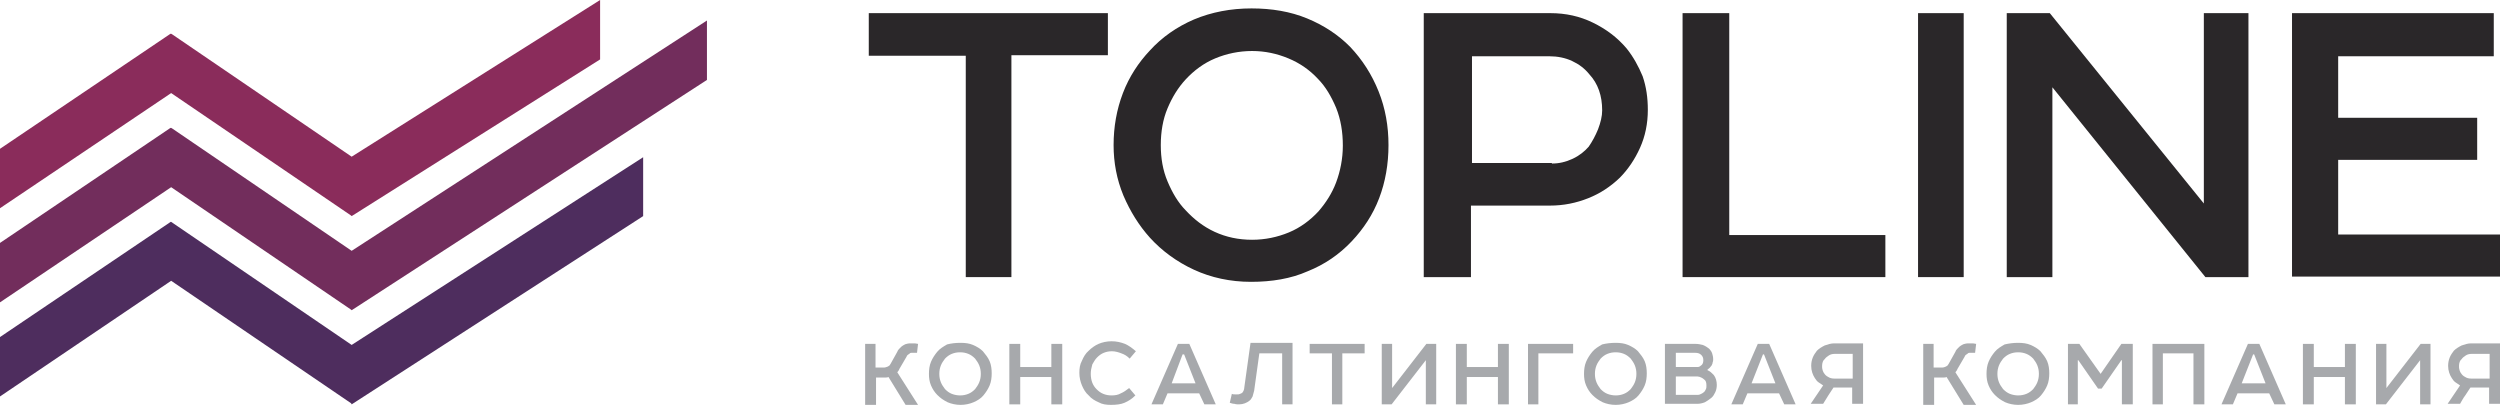 <svg width="222" height="36" viewBox="0 0 222 36" fill="none" xmlns="http://www.w3.org/2000/svg">
<path d="M31.227 22.273L15.199 11.347V11.393L15.153 11.347L0 21.572V26.849L15.199 16.623L31.181 27.502L31.227 27.549L62.777 7.098V1.821L31.227 22.273Z" fill="#722D5C"/>
<path d="M57.112 13.961L31.227 30.63L15.199 19.704H15.153L0 29.93V35.206L15.199 24.934L31.181 35.813L31.227 35.907L57.112 19.191V13.961Z" fill="#4E2D5E"/>
<path d="M31.227 13.914L15.199 2.988V3.035L15.153 2.988L0 13.214V18.49L15.199 8.265L31.181 19.144L31.227 19.191L53.289 5.276V0L31.227 13.914Z" fill="#8A2C5B"/>
<path d="M77.147 1.167H98.38V4.903H89.813V24.607H85.76V4.95H77.147V1.167Z" fill="#2A2729"/>
<path d="M111.138 0.747C112.934 0.747 114.593 1.027 116.066 1.634C117.54 2.241 118.83 3.082 119.889 4.156C120.995 5.323 121.824 6.63 122.422 8.124C123.021 9.619 123.298 11.206 123.298 12.887C123.298 14.568 123.021 16.156 122.468 17.603C121.916 19.051 121.087 20.311 120.027 21.432C118.922 22.599 117.632 23.486 116.112 24.093C114.639 24.747 112.934 25.027 111.092 25.027C109.25 25.027 107.546 24.654 106.026 23.953C104.506 23.253 103.17 22.272 102.111 21.105C101.144 20.031 100.361 18.77 99.762 17.37C99.163 15.922 98.887 14.428 98.887 12.887C98.887 11.253 99.163 9.712 99.716 8.265C100.268 6.817 101.098 5.556 102.111 4.482C103.17 3.315 104.506 2.381 106.026 1.728C107.592 1.074 109.296 0.747 111.138 0.747ZM103.078 12.887C103.078 14.055 103.262 15.128 103.677 16.109C104.091 17.09 104.598 17.977 105.289 18.677C106.026 19.471 106.855 20.125 107.868 20.591C108.881 21.058 109.987 21.292 111.184 21.292C112.336 21.292 113.441 21.058 114.454 20.638C115.468 20.218 116.343 19.564 117.08 18.77C117.724 18.023 118.277 17.183 118.646 16.202C119.014 15.222 119.244 14.101 119.244 12.934C119.244 11.72 119.06 10.599 118.646 9.572C118.231 8.591 117.724 7.704 117.034 7.004C116.297 6.21 115.422 5.603 114.408 5.183C113.395 4.763 112.336 4.529 111.184 4.529C110.033 4.529 108.927 4.763 107.914 5.183C106.901 5.603 106.026 6.257 105.289 7.051C104.598 7.798 104.091 8.638 103.677 9.619C103.262 10.599 103.078 11.72 103.078 12.887Z" fill="#2A2729"/>
<path d="M146.327 9.759C146.327 10.973 146.096 12.094 145.636 13.121C145.175 14.148 144.576 15.035 143.839 15.782C143.01 16.576 142.089 17.183 141.03 17.603C139.971 18.023 138.865 18.257 137.622 18.257H130.621V24.607H126.429V1.167H137.668C139.049 1.167 140.293 1.448 141.444 2.008C142.596 2.568 143.609 3.315 144.438 4.296C145.037 5.043 145.498 5.883 145.866 6.771C146.188 7.704 146.327 8.685 146.327 9.759ZM137.806 14.522C138.451 14.522 139.049 14.382 139.648 14.101C140.247 13.821 140.707 13.448 141.076 13.027C141.398 12.56 141.675 12.047 141.905 11.486C142.135 10.88 142.273 10.319 142.273 9.806C142.273 8.498 141.905 7.424 141.122 6.584C140.707 6.07 140.201 5.697 139.602 5.417C139.003 5.136 138.312 4.996 137.576 4.996H130.713V14.475H137.806V14.522Z" fill="#2A2729"/>
<path d="M167.421 24.607H149.412V1.167H153.558V20.872H167.421V24.607Z" fill="#2A2729"/>
<path d="M174.376 24.607H170.323V1.167H174.376V24.607Z" fill="#2A2729"/>
<path d="M199.662 1.167V24.607H195.839L182.252 7.751V24.607H178.199V1.167H182.022L195.701 18.07V1.167H199.662Z" fill="#2A2729"/>
<path d="M203.531 1.167H221.447V4.996H207.63V10.459H219.974V14.195H207.63V20.825H222V24.561H203.531V1.167Z" fill="#2A2729"/>
<path d="M77.746 30.537V32.639H78.483C78.621 32.639 78.713 32.592 78.852 32.545C78.898 32.498 78.944 32.498 78.99 32.452C79.036 32.405 79.036 32.358 79.082 32.312L79.68 31.238C79.727 31.098 79.819 31.004 79.911 30.911C80.003 30.818 80.095 30.724 80.187 30.677C80.279 30.631 80.418 30.537 80.51 30.537C80.648 30.491 80.786 30.491 80.97 30.491C81.062 30.491 81.154 30.491 81.246 30.491C81.339 30.491 81.431 30.537 81.523 30.537L81.431 31.331H81.201C81.108 31.331 81.016 31.331 80.924 31.331C80.832 31.331 80.786 31.378 80.74 31.425C80.694 31.471 80.648 31.471 80.602 31.518C80.556 31.565 80.51 31.611 80.51 31.658L79.911 32.685C79.865 32.732 79.865 32.779 79.819 32.872C79.773 32.919 79.727 33.012 79.68 33.059L81.523 35.954H80.418L78.898 33.479C78.805 33.526 78.667 33.526 78.575 33.526H77.792V35.954H76.825V30.537H77.746Z" fill="#A7A9AC"/>
<path d="M85.299 30.444C85.714 30.444 86.082 30.491 86.405 30.631C86.727 30.771 87.05 30.957 87.28 31.191C87.51 31.471 87.741 31.751 87.879 32.078C88.017 32.405 88.063 32.779 88.063 33.152C88.063 33.526 88.017 33.899 87.879 34.226C87.741 34.553 87.556 34.833 87.326 35.113C87.096 35.393 86.773 35.58 86.451 35.72C86.129 35.86 85.714 35.954 85.299 35.954C84.885 35.954 84.471 35.86 84.148 35.72C83.78 35.533 83.503 35.347 83.227 35.066C82.997 34.833 82.812 34.553 82.674 34.226C82.536 33.899 82.49 33.572 82.49 33.199C82.49 32.825 82.536 32.452 82.674 32.125C82.812 31.798 82.997 31.518 83.227 31.238C83.457 30.957 83.78 30.771 84.102 30.584C84.471 30.491 84.839 30.444 85.299 30.444ZM83.411 33.199C83.411 33.479 83.457 33.712 83.549 33.946C83.641 34.179 83.78 34.366 83.918 34.553C84.102 34.74 84.286 34.88 84.516 34.973C84.747 35.066 85.023 35.113 85.254 35.113C85.53 35.113 85.76 35.066 85.99 34.973C86.221 34.88 86.405 34.74 86.589 34.553C86.727 34.366 86.865 34.179 86.958 33.946C87.05 33.712 87.096 33.479 87.096 33.199C87.096 32.919 87.05 32.685 86.958 32.452C86.865 32.218 86.727 32.031 86.589 31.845C86.405 31.658 86.221 31.518 85.99 31.424C85.76 31.331 85.53 31.284 85.254 31.284C84.977 31.284 84.747 31.331 84.516 31.424C84.286 31.518 84.102 31.658 83.918 31.845C83.78 32.031 83.641 32.218 83.549 32.452C83.457 32.685 83.411 32.919 83.411 33.199Z" fill="#A7A9AC"/>
<path d="M94.327 30.537V35.907H93.36V33.479H90.596V35.907H89.629V30.537H90.596V32.592H93.36V30.537H94.327Z" fill="#A7A9AC"/>
<path d="M96.86 33.199C96.86 33.479 96.906 33.759 96.998 33.992C97.091 34.226 97.229 34.413 97.367 34.553C97.551 34.739 97.735 34.88 97.966 34.973C98.196 35.066 98.426 35.113 98.703 35.113C99.025 35.113 99.301 35.066 99.532 34.926C99.762 34.833 100.038 34.646 100.268 34.459L100.821 35.113C100.499 35.44 100.176 35.627 99.854 35.767C99.532 35.907 99.117 35.953 98.656 35.953C98.242 35.953 97.874 35.907 97.551 35.72C97.229 35.58 96.906 35.393 96.676 35.113C96.4 34.88 96.215 34.553 96.077 34.226C95.939 33.899 95.847 33.526 95.847 33.105C95.847 32.732 95.893 32.358 96.077 32.031C96.215 31.704 96.4 31.378 96.676 31.144C96.906 30.911 97.229 30.677 97.551 30.537C97.874 30.397 98.288 30.304 98.703 30.304C99.163 30.304 99.532 30.397 99.9 30.537C100.222 30.677 100.545 30.911 100.867 31.191L100.315 31.845C100.084 31.611 99.854 31.471 99.578 31.378C99.347 31.284 99.025 31.191 98.749 31.191C98.472 31.191 98.242 31.238 98.012 31.331C97.781 31.424 97.597 31.564 97.413 31.751C97.229 31.938 97.136 32.125 96.998 32.358C96.906 32.685 96.86 32.919 96.86 33.199Z" fill="#A7A9AC"/>
<path d="M105.611 30.537L107.96 35.907H106.947L106.486 34.926H103.677L103.262 35.907H102.249L104.598 30.537H105.611ZM104.045 34.039H106.164L105.151 31.471H105.013L104.045 34.039Z" fill="#A7A9AC"/>
<path d="M114.777 30.537V35.907H113.856V31.378H111.829L111.369 34.693C111.323 34.88 111.276 35.066 111.23 35.206C111.138 35.347 111.092 35.487 110.954 35.58C110.724 35.767 110.401 35.907 110.033 35.907C109.895 35.907 109.757 35.907 109.618 35.86C109.48 35.86 109.342 35.813 109.204 35.767L109.388 34.973C109.48 35.02 109.572 35.02 109.664 35.02C109.757 35.02 109.803 35.02 109.895 35.02C109.987 35.02 110.033 35.02 110.125 34.973C110.217 34.926 110.263 34.926 110.309 34.88C110.401 34.786 110.493 34.599 110.493 34.413L111.046 30.444H114.777V30.537Z" fill="#A7A9AC"/>
<path d="M116.297 30.537H121.179V31.378H119.198V35.907H118.277V31.378H116.297V30.537Z" fill="#A7A9AC"/>
<path d="M123.62 34.459L126.66 30.537H127.535V35.907H126.614V31.985L123.574 35.907H122.699V30.537H123.62V34.459Z" fill="#A7A9AC"/>
<path d="M133.983 30.537V35.907H133.016V33.479H130.252V35.907H129.285V30.537H130.252V32.592H133.016V30.537H133.983Z" fill="#A7A9AC"/>
<path d="M136.654 35.907H135.687V30.537H139.694V31.378H136.608V35.907H136.654Z" fill="#A7A9AC"/>
<path d="M143.471 30.444C143.885 30.444 144.254 30.491 144.576 30.631C144.899 30.771 145.221 30.957 145.451 31.191C145.682 31.471 145.912 31.751 146.05 32.078C146.188 32.405 146.234 32.779 146.234 33.152C146.234 33.526 146.188 33.899 146.05 34.226C145.912 34.553 145.728 34.833 145.497 35.113C145.267 35.393 144.945 35.58 144.622 35.72C144.3 35.86 143.885 35.954 143.471 35.954C143.056 35.954 142.642 35.86 142.319 35.72C141.951 35.533 141.675 35.347 141.398 35.066C141.168 34.833 140.984 34.553 140.846 34.226C140.707 33.899 140.661 33.572 140.661 33.199C140.661 32.825 140.707 32.452 140.846 32.125C140.984 31.798 141.168 31.518 141.398 31.238C141.629 30.957 141.951 30.771 142.273 30.584C142.642 30.491 143.056 30.444 143.471 30.444ZM141.629 33.199C141.629 33.479 141.675 33.712 141.767 33.946C141.859 34.179 141.997 34.366 142.135 34.553C142.319 34.74 142.504 34.88 142.734 34.973C142.964 35.066 143.241 35.113 143.471 35.113C143.747 35.113 143.978 35.066 144.208 34.973C144.438 34.88 144.622 34.74 144.807 34.553C144.945 34.366 145.083 34.179 145.175 33.946C145.267 33.712 145.313 33.479 145.313 33.199C145.313 32.919 145.267 32.685 145.175 32.452C145.083 32.218 144.945 32.031 144.807 31.845C144.622 31.658 144.438 31.518 144.208 31.424C143.978 31.331 143.747 31.284 143.471 31.284C143.195 31.284 142.964 31.331 142.734 31.424C142.504 31.518 142.319 31.658 142.135 31.845C141.997 32.031 141.859 32.218 141.767 32.452C141.675 32.685 141.629 32.919 141.629 33.199Z" fill="#A7A9AC"/>
<path d="M147.846 35.907V30.537H150.564C150.794 30.537 151.024 30.584 151.209 30.631C151.439 30.724 151.577 30.817 151.761 30.957C151.9 31.097 151.992 31.238 152.038 31.378C152.084 31.518 152.13 31.704 152.13 31.891C152.13 31.985 152.13 32.078 152.084 32.171C152.084 32.265 152.038 32.358 151.992 32.452C151.9 32.592 151.761 32.732 151.623 32.825V32.872C151.854 32.965 151.992 33.105 152.176 33.292C152.36 33.525 152.452 33.852 152.452 34.179C152.452 34.413 152.406 34.646 152.314 34.833C152.222 35.02 152.13 35.206 151.946 35.346C151.761 35.486 151.577 35.627 151.393 35.72C151.163 35.813 150.932 35.86 150.702 35.86H147.846V35.907ZM151.255 31.985C151.255 31.798 151.209 31.658 151.071 31.518C150.932 31.378 150.748 31.331 150.564 31.331H148.814V32.592H150.702C150.794 32.592 150.84 32.592 150.932 32.545C150.978 32.498 151.071 32.452 151.117 32.405C151.209 32.311 151.255 32.171 151.255 31.985ZM151.531 34.226C151.531 33.992 151.485 33.806 151.347 33.712C151.255 33.619 151.163 33.572 151.071 33.525C150.978 33.479 150.84 33.432 150.748 33.432H148.814V35.066H150.748C150.886 35.066 150.978 35.02 151.071 34.973C151.163 34.926 151.255 34.88 151.347 34.786C151.393 34.739 151.439 34.646 151.485 34.553C151.531 34.459 151.531 34.366 151.531 34.226Z" fill="#A7A9AC"/>
<path d="M157.104 30.537L159.453 35.907H158.44L157.979 34.926H155.17L154.755 35.907H153.742L156.091 30.537H157.104ZM155.538 34.039H157.657L156.644 31.471H156.551L155.538 34.039Z" fill="#A7A9AC"/>
<path d="M160.835 32.498C160.835 32.218 160.881 31.985 160.973 31.751C161.065 31.518 161.203 31.331 161.342 31.144C161.526 30.958 161.756 30.818 162.032 30.677C162.309 30.584 162.585 30.491 162.861 30.491H165.441V35.86H164.473V34.413H162.815C162.677 34.646 162.493 34.88 162.355 35.113C162.217 35.347 162.032 35.627 161.894 35.86H160.789L161.894 34.226C161.756 34.133 161.618 34.039 161.48 33.946C161.342 33.853 161.249 33.712 161.157 33.572C160.973 33.292 160.835 32.919 160.835 32.498ZM161.802 32.498C161.802 32.639 161.802 32.732 161.848 32.872C161.894 33.012 161.94 33.105 161.986 33.152C162.078 33.292 162.171 33.386 162.355 33.479C162.493 33.572 162.677 33.619 162.907 33.619H164.52V31.425H162.907C162.723 31.425 162.539 31.471 162.401 31.565C162.263 31.658 162.124 31.751 162.032 31.892C161.894 31.985 161.802 32.218 161.802 32.498Z" fill="#A7A9AC"/>
<path d="M171.705 30.537V32.639H172.442C172.58 32.639 172.718 32.592 172.81 32.545C172.856 32.498 172.902 32.498 172.948 32.452C172.994 32.405 172.994 32.358 173.04 32.312L173.639 31.238C173.685 31.098 173.777 31.004 173.869 30.911C173.961 30.818 174.054 30.724 174.146 30.677C174.238 30.631 174.376 30.537 174.468 30.537C174.606 30.491 174.744 30.491 174.929 30.491C175.021 30.491 175.113 30.491 175.205 30.491C175.297 30.491 175.389 30.537 175.481 30.537L175.389 31.331H175.159C175.067 31.331 174.975 31.331 174.883 31.331C174.791 31.331 174.744 31.378 174.698 31.425C174.652 31.471 174.606 31.471 174.56 31.518C174.514 31.565 174.468 31.611 174.468 31.658L173.869 32.685C173.823 32.732 173.823 32.779 173.777 32.872C173.731 32.919 173.685 33.012 173.639 33.059L175.481 35.954H174.376L172.856 33.479C172.764 33.526 172.626 33.526 172.534 33.526H171.751V35.954H170.783V30.537H171.705Z" fill="#A7A9AC"/>
<path d="M179.212 30.444C179.627 30.444 179.995 30.491 180.318 30.631C180.64 30.771 180.962 30.957 181.193 31.191C181.423 31.471 181.653 31.751 181.791 32.078C181.93 32.405 181.976 32.779 181.976 33.152C181.976 33.526 181.93 33.899 181.791 34.226C181.653 34.553 181.469 34.833 181.239 35.113C181.008 35.393 180.686 35.58 180.364 35.72C180.041 35.86 179.627 35.954 179.212 35.954C178.798 35.954 178.383 35.86 178.061 35.72C177.692 35.533 177.416 35.347 177.14 35.066C176.909 34.833 176.725 34.553 176.587 34.226C176.449 33.899 176.403 33.572 176.403 33.199C176.403 32.825 176.449 32.452 176.587 32.125C176.725 31.798 176.909 31.518 177.14 31.238C177.37 30.957 177.692 30.771 178.015 30.584C178.429 30.491 178.798 30.444 179.212 30.444ZM177.37 33.199C177.37 33.479 177.416 33.712 177.508 33.946C177.6 34.179 177.738 34.366 177.876 34.553C178.061 34.74 178.245 34.88 178.475 34.973C178.705 35.066 178.982 35.113 179.212 35.113C179.488 35.113 179.719 35.066 179.949 34.973C180.179 34.88 180.364 34.74 180.548 34.553C180.686 34.366 180.824 34.179 180.916 33.946C181.008 33.712 181.054 33.479 181.054 33.199C181.054 32.919 181.008 32.685 180.916 32.452C180.824 32.218 180.686 32.031 180.548 31.845C180.364 31.658 180.179 31.518 179.949 31.424C179.719 31.331 179.488 31.284 179.212 31.284C178.936 31.284 178.705 31.331 178.475 31.424C178.245 31.518 178.061 31.658 177.876 31.845C177.738 32.031 177.6 32.218 177.508 32.452C177.416 32.685 177.37 32.919 177.37 33.199Z" fill="#A7A9AC"/>
<path d="M184.647 30.537L186.535 33.199L188.378 30.537H189.391V35.907H188.424V31.985H188.378L186.628 34.506H186.305L184.555 31.985H184.509V35.907H183.634V30.537H184.647Z" fill="#A7A9AC"/>
<path d="M195.747 30.537V35.907H194.78V31.378H192.062V35.907H191.141V30.537H195.747Z" fill="#A7A9AC"/>
<path d="M200.629 30.537L202.978 35.907H201.965L201.504 34.926H198.695L198.28 35.907H197.267L199.616 30.537H200.629ZM199.063 34.039H201.182L200.169 31.471H200.076L199.063 34.039Z" fill="#A7A9AC"/>
<path d="M209.196 30.537V35.907H208.229V33.479H205.465V35.907H204.498V30.537H205.465V32.592H208.229V30.537H209.196Z" fill="#A7A9AC"/>
<path d="M211.913 34.459L214.953 30.537H215.828V35.907H214.907V31.985L211.867 35.907H210.992V30.537H211.913V34.459Z" fill="#A7A9AC"/>
<path d="M217.394 32.498C217.394 32.218 217.44 31.985 217.532 31.751C217.624 31.518 217.763 31.331 217.901 31.144C218.085 30.958 218.315 30.818 218.592 30.677C218.868 30.584 219.144 30.491 219.421 30.491H222V35.86H221.033V34.413H219.375C219.237 34.646 219.052 34.88 218.914 35.113C218.73 35.347 218.592 35.627 218.454 35.86H217.348L218.454 34.226C218.315 34.133 218.177 34.039 218.039 33.946C217.901 33.853 217.809 33.712 217.717 33.572C217.532 33.292 217.394 32.919 217.394 32.498ZM218.361 32.498C218.361 32.639 218.361 32.732 218.407 32.872C218.454 33.012 218.5 33.105 218.546 33.152C218.638 33.292 218.73 33.386 218.914 33.479C219.052 33.572 219.237 33.619 219.467 33.619H221.079V31.425H219.467C219.283 31.425 219.098 31.471 218.96 31.565C218.822 31.658 218.684 31.751 218.592 31.892C218.454 31.985 218.361 32.218 218.361 32.498Z" fill="#A7A9AC"/>
</svg>

